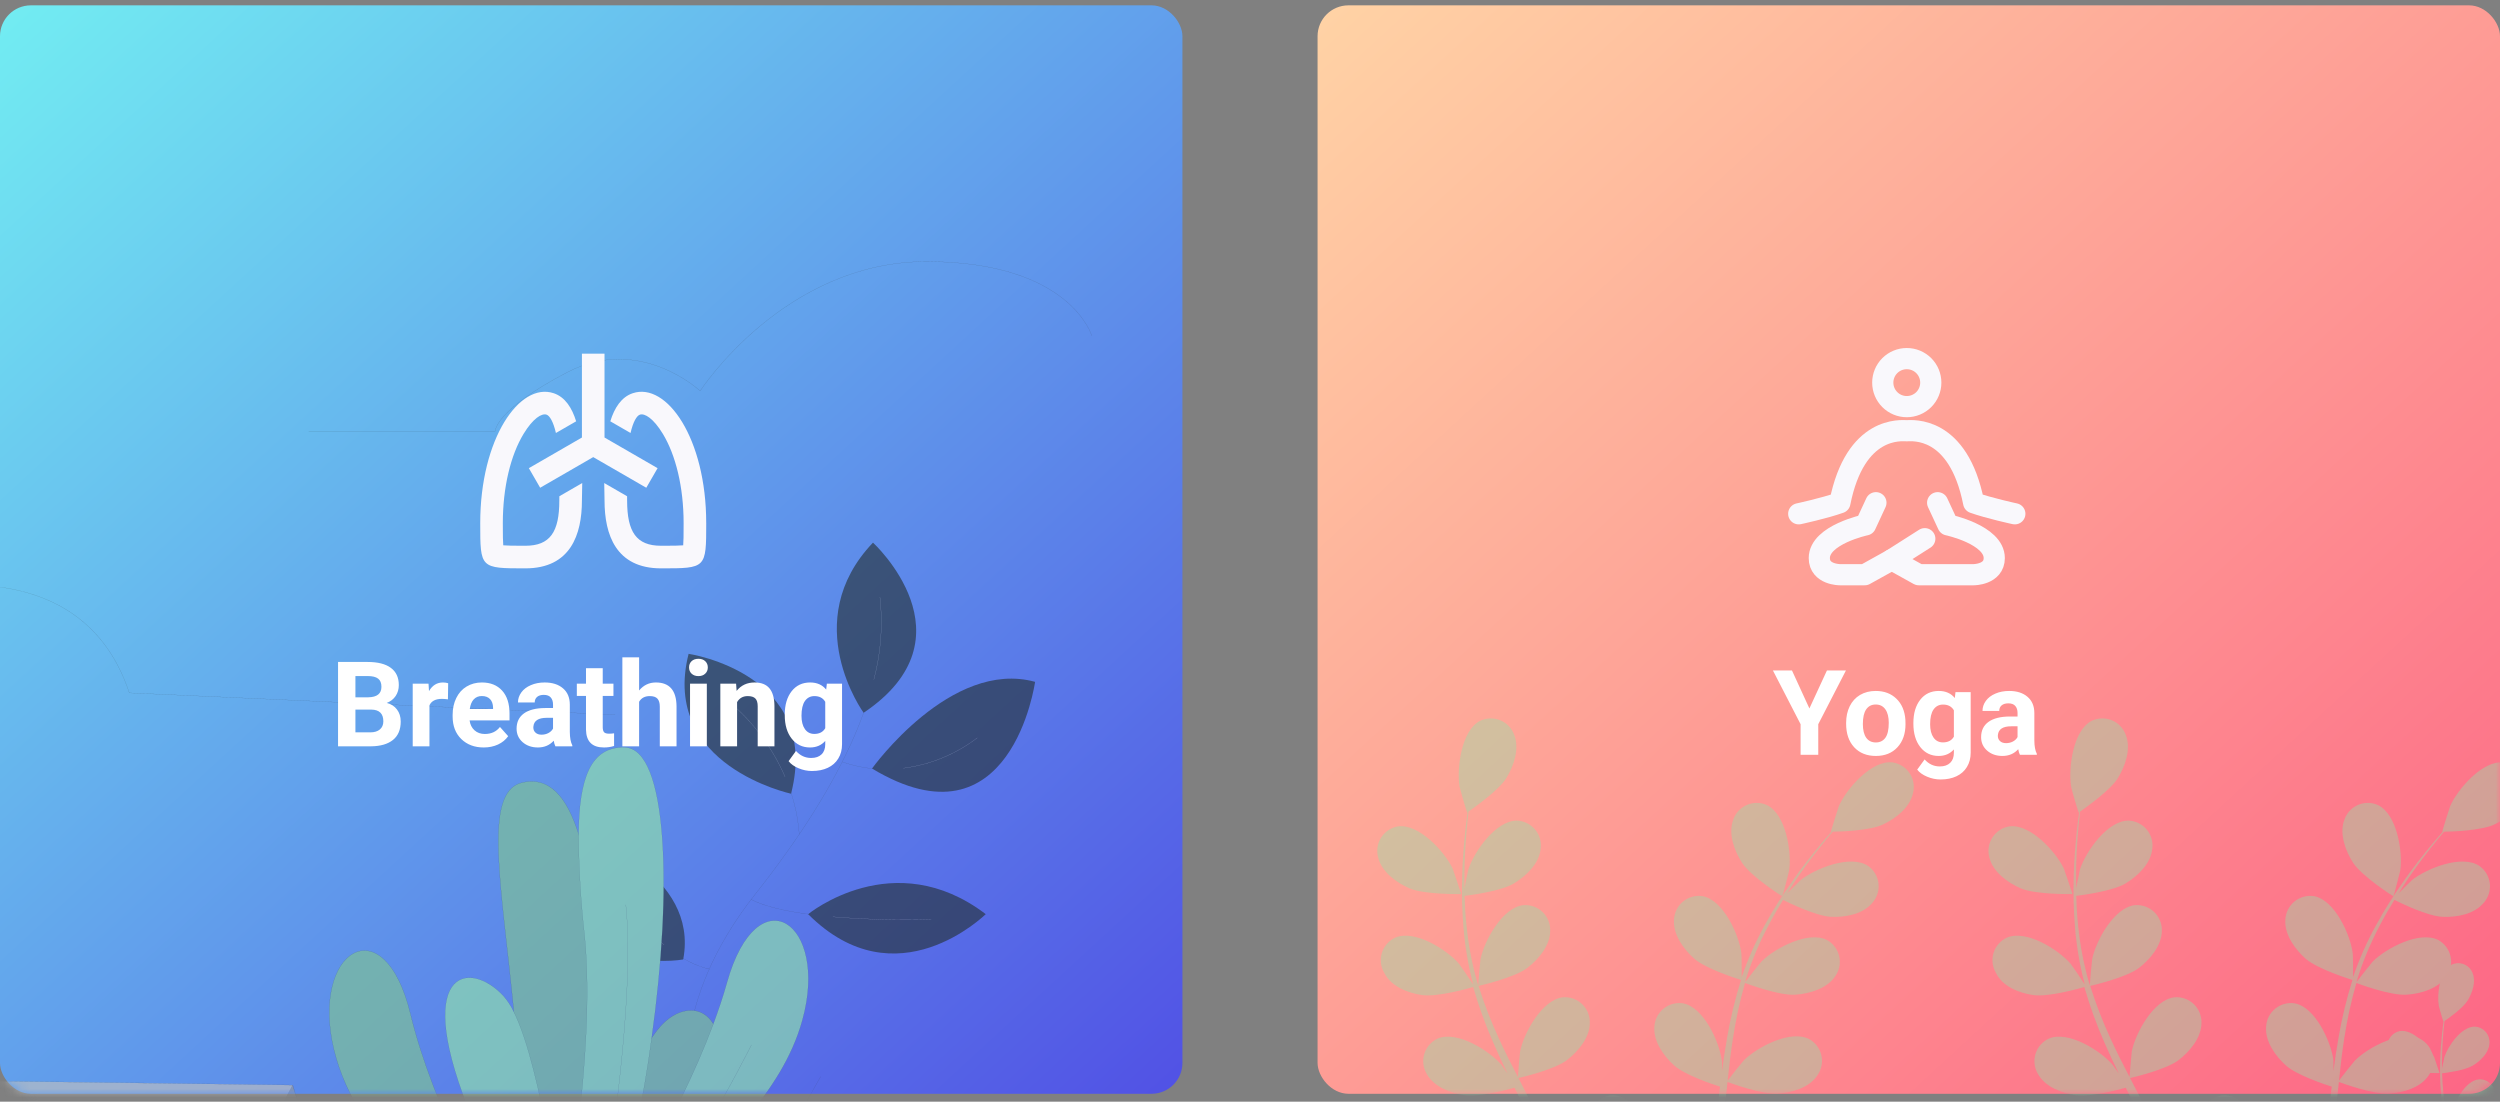 <svg width="295" height="130" viewBox="0 0 295 130" fill="none" xmlns="http://www.w3.org/2000/svg">
<rect x="0" y="0" width="295" height="130" fill="#808080" stroke="none"/>
<rect y="0.63" width="139.527" height="128.436" rx="3.645" fill="url(#paint0_linear_1607_39964)"/>
<mask id="mask0_1607_39964" style="mask-type:alpha" maskUnits="userSpaceOnUse" x="0" y="0" width="140" height="130">
<rect y="0.63" width="139.527" height="128.436" rx="3.645" fill="url(#paint1_linear_1607_39964)"/>
</mask>
<g mask="url(#mask0_1607_39964)">
<g style="mix-blend-mode:overlay" opacity="0.64">
<path d="M128.831 39.628C128.831 39.628 126.324 30.914 109.42 30.866C92.516 30.818 82.618 46.133 82.618 46.133C82.618 46.133 75.532 39.467 66.963 43.917C58.394 48.366 58.427 50.889 58.427 50.889H36.42" stroke="#263238" stroke-width="0.013" stroke-linecap="round" stroke-linejoin="round"/>
<path d="M72.598 84.342L15.26 81.763C8.957 62.691 -14.888 70.663 -14.888 70.663C-23.916 50.889 -44.947 60.313 -44.947 60.313C-44.947 60.313 -55.668 41.248 -76.812 45.239C-97.956 49.229 -102.301 66.1 -102.301 66.1L-116.899 66.657" stroke="#263238" stroke-width="0.013" stroke-linecap="round" stroke-linejoin="round"/>
<path d="M96.837 127.033C93.903 132.305 90.735 137.464 87.349 142.462C85.818 144.735 84.238 146.96 82.626 149.16C79.74 153.057 76.717 156.84 73.557 160.51C72.552 161.692 71.523 162.861 70.47 164.017C68.073 166.671 65.606 169.246 63.07 171.739L61.651 173.126C48.109 186.314 32.386 197.06 15.18 204.886C-16.661 219.186 -56.829 222.33 -93.571 213.858C-95.723 213.358 -97.867 212.826 -100.02 212.245C-101.583 211.815 -103.139 211.369 -104.687 210.907C-106.353 210.407 -108.011 209.87 -109.66 209.295C-110.467 209.029 -111.273 208.747 -112.079 208.489C-115.65 207.231 -119.172 205.845 -122.614 204.346L-123.759 203.838C-135.452 198.697 -146.368 191.943 -156.188 183.774" stroke="#263238" stroke-width="0.013" stroke-miterlimit="10"/>
<path d="M69.333 98.667C69.333 98.667 82.537 103.132 80.618 113.217C80.586 113.217 65.359 116.046 69.333 98.667Z" fill="#263238"/>
<path d="M95.362 107.872C95.362 107.872 105.454 99.594 116.32 107.872C116.272 107.888 105.793 118.311 95.362 107.872Z" fill="#263238"/>
<path d="M122.14 80.457C122.14 80.457 119.351 100.609 102.899 90.686C102.899 90.686 112.193 77.724 122.14 80.457Z" fill="#263238"/>
<path d="M103.012 64.029C103.012 64.029 115.184 75.193 101.907 84.109C101.907 84.109 94.104 73.371 103.012 64.029Z" fill="#263238"/>
<path d="M81.255 77.152C81.255 77.152 96.966 79.474 93.346 93.661C93.379 93.653 77.902 90.38 81.255 77.152Z" fill="#263238"/>
<path d="M81.384 129.016C81.384 129.016 78.692 118.682 89.171 105.446C99.65 92.21 105.1 80.207 103.834 70.461" stroke="#263238" stroke-width="0.013" stroke-linecap="round" stroke-linejoin="round"/>
<path d="M85.318 82.23C85.318 82.23 93.581 88.195 94.314 98.449" stroke="#263238" stroke-width="0.013" stroke-linecap="round" stroke-linejoin="round"/>
<path d="M115.313 87.067C115.313 87.067 108.179 92.96 99.384 89.904" stroke="#263238" stroke-width="0.013" stroke-linecap="round" stroke-linejoin="round"/>
<path d="M109.896 108.485C109.896 108.485 94.129 109.001 88.639 106.139" stroke="#263238" stroke-width="0.013" stroke-linecap="round" stroke-linejoin="round"/>
<path d="M72.597 104.253C72.597 104.253 77.055 112.797 83.689 114.353" stroke="#263238" stroke-width="0.013" stroke-linecap="round" stroke-linejoin="round"/>
<path d="M103.116 80.183C103.958 77.015 104.201 73.718 103.834 70.461" stroke="white" stroke-width="0.013" stroke-linecap="round" stroke-linejoin="round"/>
<path d="M85.318 82.23C88.513 84.708 91.031 87.952 92.637 91.662" stroke="white" stroke-width="0.013" stroke-linecap="round" stroke-linejoin="round"/>
<path d="M115.313 87.067C112.774 89.006 109.768 90.241 106.599 90.646" stroke="white" stroke-width="0.013" stroke-linecap="round" stroke-linejoin="round"/>
<path d="M109.896 108.485C106.024 108.599 102.149 108.5 98.288 108.187" stroke="white" stroke-width="0.013" stroke-linecap="round" stroke-linejoin="round"/>
<path d="M72.597 104.253C74.099 106.977 76.047 109.429 78.361 111.508" stroke="white" stroke-width="0.013" stroke-linecap="round" stroke-linejoin="round"/>
<path d="M45.263 152.925C55.073 157.842 59.708 167.58 61.643 173.126L63.062 171.739C65.598 169.24 68.065 166.666 70.462 164.017C71.51 162.867 72.539 161.698 73.549 160.51C74.016 158.64 74.549 156.665 75.161 154.626C75.677 152.86 76.249 151.047 76.87 149.209C77.539 147.218 78.265 145.178 79.063 143.195C79.748 141.462 80.481 139.729 81.271 138.028C82.061 136.327 82.763 134.61 83.295 133.111C85.519 126.815 85.374 122.866 84.198 120.858C82.859 118.585 80.207 118.779 78.168 120.858C77.72 121.329 77.316 121.839 76.959 122.382C75.223 125.204 73.775 128.193 72.638 131.305C70.55 136.618 69.027 141.785 69.027 141.785C69.027 141.785 71.405 124.389 70.736 115.087C70.26 108.557 69.567 102.705 68.317 98.554C66.923 94.048 64.827 91.549 61.546 92.363C56.968 93.5 59.176 104.454 60.627 119.27C61.135 124.421 61.546 130.048 61.546 135.892C61.561 139.97 61.338 144.045 60.877 148.096C60.877 148.096 60.627 147.685 60.2 146.944C58.016 143.147 51.083 130.62 48.455 119.714C45.32 106.687 36.606 112.153 39.395 123.817C42.184 135.481 53.679 142.164 57.935 154.835C57.935 154.835 43.232 140.737 38.363 146.097C35.574 149.128 42.337 151.466 45.263 152.925Z" fill="#92E3A9" stroke="#263238" stroke-width="0.013" stroke-linecap="round" stroke-linejoin="round"/>
<path opacity="0.2" d="M45.263 152.925C55.073 157.842 59.708 167.58 61.643 173.126L63.062 171.739C65.598 169.24 68.065 166.666 70.462 164.017C71.51 162.867 72.539 161.698 73.549 160.51C74.016 158.64 74.549 156.665 75.161 154.626C75.677 152.86 76.249 151.047 76.87 149.209C77.539 147.218 78.265 145.178 79.063 143.195C79.748 141.462 80.481 139.729 81.271 138.028C82.061 136.327 82.763 134.61 83.295 133.111C85.519 126.815 85.374 122.866 84.198 120.858C82.859 118.585 80.207 118.779 78.168 120.858C77.72 121.329 77.316 121.839 76.959 122.382C75.223 125.204 73.775 128.193 72.638 131.305C70.55 136.618 69.027 141.785 69.027 141.785C69.027 141.785 71.405 124.389 70.736 115.087C70.26 108.557 69.567 102.705 68.317 98.554C66.923 94.048 64.827 91.549 61.546 92.363C56.968 93.5 59.176 104.454 60.627 119.27C61.135 124.421 61.546 130.048 61.546 135.892C61.561 139.97 61.338 144.045 60.877 148.096C60.877 148.096 60.627 147.685 60.2 146.944C58.016 143.147 51.083 130.62 48.455 119.714C45.32 106.687 36.606 112.153 39.395 123.817C42.184 135.481 53.679 142.164 57.935 154.835C57.935 154.835 43.232 140.737 38.363 146.097C35.574 149.128 42.337 151.466 45.263 152.925Z" fill="black" fill-opacity="0.7" stroke="#263238" stroke-width="0.013" stroke-miterlimit="10"/>
<path d="M55.815 132.208C57.759 136.959 59.199 141.9 60.111 146.952C61.598 155.043 62.139 163.281 61.723 171.497L63.005 171.747C65.542 169.248 68.008 166.674 70.405 164.025C71.453 162.875 72.482 161.706 73.492 160.518C76.652 156.853 79.675 153.07 82.561 149.168C84.173 146.968 85.785 144.743 87.285 142.47C83.367 144.138 79.127 147.306 76.805 149.225C75.685 150.128 75 150.74 75 150.74C76.035 148.077 77.388 145.549 79.03 143.211C84.536 135.15 92.186 129.395 94.677 120.399C97.901 108.839 89.372 103.068 85.769 115.982C85.318 117.594 84.77 119.206 84.157 120.874C79.861 132.402 72.332 143.905 72.332 143.905C74.42 136.87 75.951 129.681 76.91 122.406C79.329 105.148 78.853 88.276 73.686 88.187C69.712 88.115 68.309 91.774 68.269 98.578C68.3 102.516 68.536 106.45 68.978 110.363C70.397 124.623 66.35 145.146 66.35 145.146C66.35 145.146 64.069 126.187 60.579 119.295C60.282 118.68 59.908 118.106 59.466 117.586C55.355 113.063 48.342 114.321 55.815 132.208Z" fill="#92E3A9" stroke="#263238" stroke-width="0.013" stroke-linecap="round" stroke-linejoin="round"/>
<path d="M59.845 131.386C66.213 146.484 66.205 168.337 66.205 168.337C66.205 168.337 75.717 125.09 73.847 106.76" stroke="#263238" stroke-width="0.013" stroke-linecap="round" stroke-linejoin="round"/>
<path d="M88.671 123.293C88.671 123.293 78.563 143.687 69.502 151.417" stroke="#263238" stroke-width="0.013" stroke-linecap="round" stroke-linejoin="round"/>
<path d="M-112.062 208.497C-70.815 223.087 -22.118 221.636 15.171 204.894C36.307 195.414 54.92 181.211 70.462 164.025L56.621 149.741H41.305L34.526 128.041C34.526 128.041 -73.338 126.485 -83.164 127.073C-92.99 127.662 -100.35 141.583 -100.35 141.583L-88.42 160.559L-104.219 184L-112.062 208.497Z" fill="#BFBFBF"/>
<path opacity="0.3" d="M41.305 149.741C41.305 149.741 15.228 162.904 14.567 162.187C13.906 161.469 -2.885 155.98 -2.885 155.98L-13.509 159.317L-2.853 145.807L25.562 144.944L34.558 128.016L41.305 149.741Z" fill="black" fill-opacity="0.7"/>
<path d="M-2.877 145.815L25.538 144.944L34.534 128.041" stroke="#263238" stroke-width="0.013" stroke-linecap="round" stroke-linejoin="round"/>
<path d="M-112.062 208.497C-70.815 223.087 -22.118 221.636 15.171 204.894C36.307 195.414 54.92 181.211 70.462 164.025L56.621 149.741H41.305L34.526 128.041C34.526 128.041 -73.338 126.485 -83.164 127.073C-92.99 127.662 -100.35 141.583 -100.35 141.583L-88.42 160.559L-104.219 184L-112.062 208.497Z" stroke="#263238" stroke-width="0.013" stroke-miterlimit="10"/>
</g>
</g>
<path d="M39.889 88.066V78.112H43.375C44.583 78.112 45.499 78.345 46.123 78.81C46.747 79.27 47.06 79.947 47.06 80.84C47.06 81.328 46.934 81.758 46.684 82.132C46.433 82.501 46.084 82.772 45.638 82.946C46.148 83.073 46.549 83.331 46.841 83.718C47.137 84.105 47.285 84.579 47.285 85.14C47.285 86.097 46.98 86.822 46.369 87.314C45.758 87.806 44.888 88.057 43.758 88.066H39.889ZM41.94 83.732V86.418H43.696C44.179 86.418 44.555 86.304 44.824 86.076C45.098 85.844 45.234 85.525 45.234 85.119C45.234 84.208 44.763 83.745 43.819 83.732H41.94ZM41.94 82.282H43.457C44.492 82.264 45.009 81.852 45.009 81.045C45.009 80.594 44.877 80.27 44.612 80.075C44.352 79.874 43.94 79.774 43.375 79.774H41.94V82.282ZM52.856 82.522C52.588 82.485 52.351 82.467 52.145 82.467C51.398 82.467 50.908 82.72 50.676 83.226V88.066H48.7V80.669H50.566L50.621 81.551C51.018 80.872 51.567 80.532 52.269 80.532C52.487 80.532 52.692 80.562 52.884 80.621L52.856 82.522ZM57.081 88.202C55.996 88.202 55.112 87.87 54.429 87.204C53.75 86.539 53.41 85.653 53.41 84.545V84.354C53.41 83.611 53.554 82.948 53.841 82.365C54.128 81.777 54.533 81.325 55.058 81.011C55.586 80.692 56.188 80.532 56.862 80.532C57.874 80.532 58.669 80.852 59.248 81.49C59.831 82.127 60.123 83.032 60.123 84.203V85.01H55.413C55.477 85.493 55.668 85.88 55.987 86.172C56.311 86.464 56.719 86.61 57.211 86.61C57.972 86.61 58.567 86.334 58.995 85.782L59.966 86.869C59.67 87.289 59.269 87.617 58.763 87.854C58.257 88.086 57.696 88.202 57.081 88.202ZM56.855 82.132C56.464 82.132 56.145 82.264 55.898 82.529C55.657 82.793 55.502 83.171 55.434 83.663H58.182V83.506C58.172 83.069 58.054 82.731 57.826 82.494C57.598 82.253 57.275 82.132 56.855 82.132ZM65.537 88.066C65.446 87.888 65.38 87.667 65.339 87.403C64.86 87.936 64.238 88.202 63.473 88.202C62.748 88.202 62.147 87.993 61.668 87.573C61.194 87.154 60.957 86.626 60.957 85.987C60.957 85.204 61.246 84.602 61.825 84.183C62.408 83.764 63.249 83.552 64.348 83.547H65.257V83.123C65.257 82.781 65.168 82.508 64.99 82.303C64.817 82.098 64.541 81.995 64.163 81.995C63.83 81.995 63.568 82.075 63.377 82.235C63.19 82.394 63.097 82.613 63.097 82.891H61.121C61.121 82.463 61.253 82.066 61.518 81.701C61.782 81.337 62.156 81.052 62.639 80.847C63.122 80.637 63.664 80.532 64.266 80.532C65.177 80.532 65.899 80.763 66.433 81.223C66.97 81.679 67.239 82.321 67.239 83.151V86.357C67.244 87.058 67.342 87.589 67.533 87.95V88.066H65.537ZM63.903 86.692C64.195 86.692 64.464 86.628 64.71 86.5C64.956 86.368 65.138 86.193 65.257 85.974V84.702H64.519C63.53 84.702 63.003 85.044 62.94 85.728L62.933 85.844C62.933 86.09 63.019 86.293 63.192 86.452C63.366 86.612 63.602 86.692 63.903 86.692ZM71.122 78.851V80.669H72.387V82.118H71.122V85.81C71.122 86.083 71.174 86.279 71.279 86.398C71.384 86.516 71.585 86.575 71.881 86.575C72.1 86.575 72.293 86.559 72.462 86.528V88.025C72.075 88.143 71.676 88.202 71.266 88.202C69.88 88.202 69.174 87.503 69.147 86.104V82.118H68.066V80.669H69.147V78.851H71.122ZM75.415 81.476C75.939 80.847 76.598 80.532 77.391 80.532C78.995 80.532 79.808 81.464 79.831 83.328V88.066H77.856V83.383C77.856 82.959 77.764 82.647 77.582 82.447C77.4 82.242 77.097 82.139 76.673 82.139C76.094 82.139 75.675 82.362 75.415 82.809V88.066H73.439V77.566H75.415V81.476ZM83.406 88.066H81.424V80.669H83.406V88.066ZM81.308 78.755C81.308 78.459 81.406 78.215 81.602 78.024C81.802 77.832 82.073 77.737 82.415 77.737C82.752 77.737 83.021 77.832 83.222 78.024C83.422 78.215 83.522 78.459 83.522 78.755C83.522 79.056 83.42 79.302 83.215 79.493C83.014 79.685 82.748 79.781 82.415 79.781C82.082 79.781 81.814 79.685 81.608 79.493C81.408 79.302 81.308 79.056 81.308 78.755ZM86.858 80.669L86.92 81.524C87.449 80.863 88.157 80.532 89.046 80.532C89.83 80.532 90.413 80.763 90.796 81.223C91.179 81.683 91.375 82.371 91.384 83.287V88.066H89.408V83.335C89.408 82.916 89.317 82.613 89.135 82.426C88.953 82.235 88.649 82.139 88.226 82.139C87.67 82.139 87.253 82.376 86.975 82.85V88.066H84.999V80.669H86.858ZM92.601 84.313C92.601 83.178 92.87 82.264 93.407 81.572C93.95 80.879 94.679 80.532 95.595 80.532C96.406 80.532 97.037 80.811 97.488 81.367L97.57 80.669H99.361V87.82C99.361 88.467 99.213 89.029 98.917 89.508C98.625 89.987 98.213 90.351 97.68 90.602C97.147 90.853 96.522 90.978 95.807 90.978C95.264 90.978 94.736 90.868 94.221 90.65C93.706 90.436 93.316 90.157 93.052 89.816L93.927 88.612C94.419 89.164 95.016 89.44 95.718 89.44C96.242 89.44 96.65 89.298 96.941 89.016C97.233 88.738 97.379 88.341 97.379 87.826V87.43C96.923 87.945 96.324 88.202 95.581 88.202C94.692 88.202 93.972 87.856 93.421 87.163C92.874 86.466 92.601 85.543 92.601 84.395V84.313ZM94.576 84.456C94.576 85.126 94.711 85.653 94.98 86.035C95.248 86.414 95.618 86.603 96.087 86.603C96.689 86.603 97.119 86.377 97.379 85.926V82.816C97.115 82.365 96.689 82.139 96.101 82.139C95.627 82.139 95.253 82.333 94.98 82.72C94.711 83.107 94.576 83.686 94.576 84.456Z" fill="white"/>
<path d="M83.335 61.732C83.333 67.066 83.333 67.066 78.001 67.066C72.668 67.066 71.335 63.066 71.335 59.066C71.335 58.562 71.311 57.842 71.3 56.999L73.997 58.558L74 59.066C74 62.767 75.088 64.399 78 64.399C79.52 64.399 80.147 64.39 80.617 64.348C80.657 63.88 80.667 63.252 80.667 61.732C80.667 57.459 79.729 53.688 78.22 51.199C77.103 49.356 76.069 48.742 75.511 48.928C75.12 49.059 74.704 49.795 74.403 51.092L72.016 49.715C72.508 48.119 73.325 46.847 74.667 46.399C78.667 45.066 83.337 51.732 83.333 61.732H83.335ZM65.333 46.399C66.676 46.847 67.493 48.119 67.985 49.715L65.599 51.092C65.297 49.795 64.88 49.059 64.491 48.928C63.931 48.742 62.897 49.355 61.781 51.198C60.271 53.688 59.333 57.459 59.333 61.732C59.333 63.252 59.343 63.879 59.384 64.348C59.852 64.39 60.48 64.399 62 64.399C64.912 64.399 66 62.767 66 59.066L66.005 58.556L68.703 56.999C68.689 57.843 68.667 58.562 68.667 59.066C68.667 63.066 67.333 67.066 62 67.066C56.667 67.066 56.667 67.066 56.667 61.732C56.667 51.732 61.333 45.066 65.333 46.399ZM71.333 41.732V51.628L77.595 55.244L76.261 57.554L70 53.939L63.739 57.554L62.405 55.244L68.667 51.628V41.732H71.333Z" fill="#F9F8FC"/>
<rect x="155.473" y="0.63" width="139.527" height="128.436" rx="3.645" fill="url(#paint2_linear_1607_39964)"/>
<mask id="mask1_1607_39964" style="mask-type:alpha" maskUnits="userSpaceOnUse" x="155" y="0" width="141" height="130">
<rect x="155.473" y="0.63" width="139.527" height="128.436" rx="3.645" fill="url(#paint3_linear_1607_39964)"/>
</mask>
<g mask="url(#mask1_1607_39964)">
<g style="mix-blend-mode:overlay" opacity="0.4">
<path d="M166.287 104.811C168.071 105.589 172.422 105.5 172.422 105.5C172.422 105.5 171.493 102.649 171.41 102.477C170.453 100.48 167.43 97.183 164.972 97.513C164.566 97.579 164.178 97.73 163.834 97.957C163.49 98.183 163.198 98.479 162.976 98.826C162.755 99.173 162.609 99.563 162.548 99.97C162.488 100.378 162.514 100.793 162.625 101.19C163.031 102.883 164.773 104.15 166.287 104.811Z" fill="#92E3A9"/>
<path d="M167.795 117.418C169.641 117.686 173.524 116.564 173.834 116.467C174.472 118.691 175.259 120.869 176.188 122.988C176.718 124.227 177.297 125.452 177.889 126.678C177.538 126.162 177.2 125.7 177.166 125.638C175.713 123.965 171.933 121.583 169.647 122.547C169.274 122.72 168.94 122.969 168.669 123.279C168.397 123.588 168.194 123.952 168.072 124.345C167.95 124.738 167.912 125.153 167.96 125.562C168.009 125.971 168.142 126.365 168.353 126.719C169.193 128.255 171.21 129.012 172.849 129.246C174.488 129.48 177.841 128.599 178.715 128.351C178.949 128.819 179.176 129.287 179.404 129.728C180.526 131.973 181.662 134.203 182.702 136.42C183.073 137.205 183.39 137.99 183.741 138.775C183.424 138.314 183.156 137.928 183.108 137.873C181.662 136.2 177.882 133.811 175.596 134.782C175.222 134.954 174.887 135.202 174.615 135.512C174.343 135.821 174.139 136.185 174.016 136.578C173.894 136.972 173.855 137.386 173.903 137.796C173.951 138.205 174.084 138.6 174.295 138.954C175.142 140.483 177.159 141.24 178.798 141.481C180.436 141.722 183.459 140.916 184.505 140.627C184.829 141.44 185.146 142.252 185.421 143.051C185.6 143.601 185.807 144.125 185.951 144.689C186.096 145.254 186.254 145.791 186.413 146.335C186.66 147.395 186.929 148.49 187.156 149.529C187.314 150.252 187.452 150.941 187.597 151.636C187.239 150.851 186.509 149.337 186.433 149.213C185.249 147.34 181.875 144.393 179.472 145.02C179.076 145.133 178.708 145.328 178.392 145.592C178.076 145.857 177.819 146.184 177.638 146.554C177.457 146.924 177.356 147.328 177.341 147.74C177.326 148.152 177.398 148.562 177.551 148.944C178.157 150.59 180.037 151.643 181.614 152.132C183.356 152.662 187.211 152.173 187.693 152.132C187.927 153.282 188.141 154.404 188.32 155.471C188.705 157.626 189.008 159.602 189.229 161.255H190.847C190.571 159.513 190.22 157.468 189.766 155.196C189.538 154.025 189.27 152.779 188.981 151.505C190.141 151.041 191.272 150.508 192.368 149.908C193.642 151.285 196.892 152.896 197.312 153.096C196.871 154.184 196.43 155.237 195.997 156.229C195.177 158.108 194.399 159.795 193.697 161.255H195.439C196.04 159.924 196.678 158.439 197.353 156.8C197.8 155.698 198.269 154.507 198.73 153.282C199.198 153.385 203.012 154.156 204.789 153.757C206.407 153.392 208.355 152.476 209.078 150.886C209.261 150.517 209.364 150.113 209.38 149.702C209.397 149.29 209.327 148.88 209.174 148.497C209.021 148.115 208.79 147.768 208.495 147.481C208.199 147.194 207.847 146.972 207.46 146.831C205.112 146.039 201.525 148.71 200.21 150.493C200.134 150.597 199.418 151.829 198.978 152.614C199.164 152.111 199.356 151.629 199.542 151.113C199.914 150.087 200.231 149.048 200.63 147.946C200.795 147.409 200.961 146.858 201.126 146.307C201.291 145.756 201.415 145.164 201.567 144.593C201.883 143.216 202.145 141.839 202.372 140.462C203.267 140.785 206.469 141.901 208.128 141.784C209.787 141.667 211.846 141.061 212.796 139.594C213.033 139.257 213.196 138.874 213.275 138.469C213.354 138.065 213.346 137.649 213.254 137.247C213.161 136.846 212.984 136.468 212.736 136.14C212.487 135.811 212.172 135.538 211.811 135.339C209.608 134.203 205.656 136.303 204.093 137.859C203.99 137.963 202.992 139.236 202.455 139.925C202.586 139.085 202.723 138.252 202.826 137.398C203.136 134.94 203.364 132.441 203.611 129.955C203.68 129.191 203.77 128.427 203.845 127.669C204.162 127.786 207.935 129.191 209.794 129.046C211.44 128.936 213.512 128.358 214.469 126.864C214.705 126.526 214.867 126.142 214.944 125.738C215.022 125.333 215.014 124.917 214.92 124.516C214.827 124.115 214.65 123.738 214.402 123.409C214.153 123.081 213.838 122.808 213.478 122.609C211.274 121.473 207.329 123.566 205.76 125.129C205.642 125.246 204.204 127.043 203.859 127.518C204.038 125.845 204.231 124.172 204.486 122.54C204.822 120.33 205.298 118.143 205.911 115.992C206.062 116.047 209.994 117.535 211.894 117.369C213.547 117.252 215.612 116.646 216.569 115.18C216.805 114.842 216.967 114.459 217.045 114.055C217.124 113.651 217.116 113.235 217.023 112.833C216.93 112.432 216.754 112.055 216.507 111.726C216.259 111.398 215.945 111.125 215.584 110.925C213.381 109.789 209.429 111.889 207.859 113.452C207.736 113.569 206.193 115.517 205.939 115.875C205.973 115.751 206 115.621 206.035 115.497C206.712 113.357 207.581 111.283 208.631 109.3C209.195 108.199 209.794 107.173 210.4 106.188C211.089 106.539 214.338 108.109 216.066 108.185C217.795 108.26 219.839 107.875 220.948 106.519C221.221 106.21 221.425 105.847 221.548 105.453C221.671 105.06 221.71 104.645 221.661 104.236C221.613 103.827 221.48 103.432 221.269 103.078C221.058 102.724 220.775 102.418 220.438 102.181C218.373 100.804 214.242 102.463 212.486 103.84C212.39 103.916 211.515 104.784 210.889 105.424C211.171 104.983 211.453 104.529 211.729 104.116C212.768 102.553 213.794 101.183 214.751 99.985C215.288 99.296 215.784 98.697 216.259 98.139C217.134 98.139 220.638 98.016 222.173 97.299C223.709 96.583 225.382 95.282 225.74 93.568C225.839 93.168 225.854 92.752 225.781 92.347C225.709 91.942 225.552 91.556 225.321 91.216C225.09 90.875 224.789 90.588 224.439 90.371C224.089 90.155 223.697 90.015 223.289 89.96C220.824 89.692 217.898 93.072 216.996 95.096C216.92 95.268 216.011 98.139 216.06 98.139H216.115C215.646 98.67 215.151 99.241 214.627 99.881C213.657 101.066 212.562 102.415 211.509 103.957C210.33 105.609 209.25 107.329 208.273 109.107C207.173 111.087 206.251 113.161 205.519 115.304V115.38C205.519 114.657 205.519 112.626 205.477 112.467C205.195 110.271 203.35 106.202 200.912 105.747C200.506 105.684 200.091 105.707 199.694 105.815C199.297 105.922 198.928 106.112 198.609 106.372C198.29 106.631 198.029 106.955 197.844 107.322C197.658 107.689 197.552 108.091 197.532 108.501C197.387 110.243 198.654 111.992 199.887 113.094C201.264 114.333 205.14 115.538 205.443 115.634C204.75 117.84 204.205 120.09 203.811 122.368C203.577 123.697 203.377 125.039 203.198 126.389C203.198 125.762 203.198 125.198 203.164 125.122C202.882 122.926 201.043 118.85 198.606 118.395C198.199 118.332 197.784 118.355 197.387 118.462C196.99 118.57 196.619 118.76 196.3 119.019C195.981 119.279 195.719 119.603 195.533 119.969C195.347 120.336 195.24 120.738 195.219 121.149C195.074 122.891 196.341 124.64 197.573 125.742C198.806 126.843 202.097 127.952 202.964 128.227C202.902 128.75 202.833 129.267 202.771 129.783C202.475 132.269 202.186 134.754 201.835 137.185C201.711 138.038 201.553 138.878 201.401 139.718C201.401 139.161 201.401 138.686 201.401 138.617C201.119 136.42 199.274 132.344 196.837 131.897C196.43 131.833 196.015 131.855 195.617 131.962C195.22 132.069 194.85 132.258 194.531 132.518C194.212 132.778 193.951 133.103 193.766 133.47C193.581 133.837 193.475 134.24 193.456 134.651C193.311 136.393 194.578 138.142 195.811 139.243C197.043 140.345 200.011 141.343 201.043 141.674C200.864 142.527 200.685 143.388 200.472 144.207C200.313 144.765 200.196 145.309 200.004 145.86C199.811 146.411 199.652 146.954 199.48 147.491C199.109 148.517 198.73 149.557 198.344 150.562C198.076 151.251 197.814 151.939 197.546 152.566C197.683 151.712 197.911 150.046 197.911 149.901C197.884 147.953 197.358 146.045 196.382 144.359C196.389 144.142 196.375 143.926 196.341 143.712C196.29 143.303 196.154 142.909 195.94 142.556C195.727 142.203 195.442 141.9 195.104 141.664C194.765 141.429 194.381 141.268 193.976 141.191C193.571 141.115 193.155 141.124 192.754 141.219C190.358 141.86 188.843 146.039 188.726 148.276C188.726 148.407 188.809 149.832 188.877 150.727C188.753 150.204 188.643 149.702 188.512 149.165C188.258 148.104 187.975 147.051 187.679 145.922C187.514 145.385 187.349 144.834 187.184 144.283C187.018 143.732 186.798 143.168 186.605 142.61C186.13 141.316 185.586 140.021 185.015 138.734C185.937 138.513 189.222 137.673 190.523 136.668C191.824 135.663 193.229 134.011 193.215 132.262C193.226 131.85 193.15 131.441 192.993 131.061C192.835 130.681 192.599 130.338 192.301 130.055C192.002 129.772 191.647 129.554 191.259 129.418C190.871 129.281 190.458 129.227 190.048 129.26C187.583 129.528 185.442 133.453 184.994 135.622C184.994 135.752 184.822 137.35 184.76 138.224C184.409 137.453 184.072 136.682 183.679 135.911C182.578 133.694 181.393 131.484 180.237 129.274L179.176 127.208C179.507 127.132 183.431 126.224 184.905 125.088C186.22 124.082 187.611 122.437 187.597 120.688C187.608 120.276 187.532 119.867 187.374 119.486C187.217 119.106 186.981 118.762 186.683 118.479C186.384 118.195 186.029 117.977 185.641 117.84C185.253 117.702 184.84 117.647 184.43 117.679C181.965 117.948 179.824 121.879 179.376 124.048C179.342 124.206 179.135 126.499 179.114 127.084C178.336 125.59 177.579 124.096 176.891 122.588C175.948 120.559 175.138 118.471 174.467 116.337C174.625 116.302 178.722 115.373 180.23 114.209C181.545 113.204 182.936 111.558 182.922 109.81C182.933 109.398 182.857 108.989 182.7 108.609C182.542 108.229 182.306 107.886 182.008 107.603C181.709 107.319 181.354 107.102 180.966 106.965C180.578 106.828 180.165 106.775 179.755 106.808C177.29 107.069 175.149 111.001 174.701 113.17C174.667 113.335 174.446 115.8 174.439 116.254L174.309 115.882C173.696 113.723 173.277 111.513 173.056 109.279C172.918 108.047 172.856 106.863 172.821 105.713C173.599 105.617 177.166 105.142 178.639 104.247C180.113 103.351 181.621 101.906 181.8 100.164C181.855 99.756 181.824 99.341 181.708 98.945C181.593 98.55 181.396 98.184 181.129 97.87C180.863 97.555 180.534 97.301 180.163 97.122C179.792 96.943 179.388 96.844 178.977 96.831C176.498 96.831 173.944 100.494 173.262 102.601C173.221 102.718 172.973 103.923 172.808 104.804C172.808 104.281 172.808 103.744 172.808 103.248C172.808 101.369 172.932 99.654 173.049 98.133C173.124 97.272 173.207 96.494 173.29 95.764C173.978 95.268 176.877 93.244 177.758 91.798C178.639 90.353 179.321 88.356 178.681 86.724C178.543 86.335 178.325 85.981 178.04 85.682C177.756 85.383 177.412 85.148 177.03 84.992C176.649 84.835 176.239 84.761 175.827 84.773C175.415 84.786 175.01 84.885 174.639 85.065C172.436 86.201 171.885 90.635 172.222 92.817C172.257 93.01 173.09 95.902 173.124 95.874H173.166C173.069 96.563 172.973 97.327 172.89 98.146C172.739 99.668 172.58 101.382 172.539 103.269C172.467 105.296 172.515 107.326 172.684 109.348C172.86 111.612 173.236 113.856 173.806 116.054C173.806 116.054 173.806 116.109 173.806 116.13C173.414 115.517 172.264 113.844 172.167 113.727C170.715 112.047 166.935 109.665 164.649 110.636C164.274 110.806 163.939 111.054 163.666 111.363C163.394 111.671 163.189 112.034 163.066 112.427C162.943 112.821 162.905 113.235 162.953 113.644C163.002 114.053 163.136 114.448 163.348 114.801C164.139 116.419 166.157 117.177 167.795 117.418Z" fill="#92E3A9"/>
<path d="M210.31 105.768C210.345 105.768 211.102 102.876 211.123 102.69C211.433 100.494 210.73 96.081 208.5 95C208.124 94.831 207.717 94.743 207.305 94.742C206.892 94.74 206.485 94.826 206.108 94.993C205.731 95.16 205.394 95.404 205.118 95.71C204.842 96.017 204.634 96.377 204.506 96.769C203.907 98.415 204.665 100.432 205.567 101.816C206.62 103.448 210.304 105.768 210.31 105.768Z" fill="#92E3A9"/>
<path d="M238.415 104.811C240.192 105.589 244.543 105.5 244.55 105.5C244.557 105.5 243.613 102.649 243.531 102.477C242.574 100.48 239.558 97.183 237.1 97.513C236.694 97.579 236.306 97.73 235.962 97.957C235.617 98.183 235.325 98.479 235.103 98.826C234.88 99.173 234.734 99.562 234.672 99.97C234.611 100.377 234.636 100.793 234.746 101.19C235.152 102.883 236.901 104.15 238.415 104.811Z" fill="#92E3A9"/>
<path d="M239.916 117.418C241.761 117.686 245.644 116.564 245.954 116.467C246.593 118.691 247.38 120.869 248.309 122.988C248.846 124.227 249.424 125.452 250.016 126.678C249.658 126.162 249.328 125.7 249.287 125.638C247.841 123.965 244.054 121.583 241.775 122.547C241.4 122.719 241.066 122.968 240.794 123.277C240.522 123.587 240.318 123.95 240.195 124.343C240.073 124.737 240.034 125.152 240.082 125.561C240.13 125.97 240.263 126.365 240.474 126.719C241.314 128.255 243.338 129.012 244.97 129.246C246.601 129.48 249.961 128.599 250.843 128.351C251.077 128.819 251.297 129.287 251.531 129.728C252.653 131.973 253.783 134.203 254.829 136.42C255.194 137.205 255.518 137.99 255.869 138.775C255.552 138.314 255.284 137.928 255.235 137.873C253.789 136.2 250.003 133.811 247.724 134.782C247.349 134.954 247.015 135.202 246.743 135.512C246.471 135.821 246.267 136.185 246.144 136.578C246.021 136.972 245.983 137.386 246.031 137.796C246.079 138.205 246.212 138.6 246.422 138.954C247.262 140.483 249.28 141.24 250.918 141.481C252.557 141.722 255.586 140.916 256.626 140.627C256.95 141.44 257.273 142.252 257.549 143.051C257.721 143.601 257.927 144.125 258.072 144.689C258.217 145.254 258.382 145.791 258.533 146.335C258.788 147.395 259.057 148.49 259.277 149.529C259.435 150.252 259.573 150.941 259.717 151.636C259.359 150.851 258.63 149.337 258.554 149.213C257.377 147.34 253.996 144.393 251.593 145.02C251.198 145.134 250.83 145.329 250.515 145.594C250.2 145.859 249.944 146.186 249.763 146.556C249.583 146.926 249.482 147.33 249.468 147.741C249.453 148.153 249.525 148.563 249.679 148.944C250.278 150.59 252.158 151.643 253.741 152.132C255.483 152.662 259.339 152.173 259.821 152.132C260.048 153.282 260.261 154.404 260.447 155.471C260.826 157.626 261.136 159.602 261.349 161.255H262.967C262.692 159.513 262.341 157.468 261.893 155.196C261.659 154.025 261.391 152.779 261.101 151.505C262.27 151.041 263.411 150.508 264.516 149.908C265.783 151.285 269.033 152.896 269.46 153.096C269.012 154.184 268.572 155.237 268.138 156.229C267.325 158.108 266.547 159.795 265.845 161.255H267.587C268.179 159.926 268.826 158.439 269.494 156.8C269.949 155.698 270.41 154.507 270.871 153.282C271.333 153.385 275.154 154.156 276.93 153.757C278.541 153.392 280.497 152.476 281.219 150.886C281.401 150.517 281.503 150.113 281.519 149.702C281.535 149.291 281.465 148.881 281.312 148.498C281.16 148.116 280.929 147.77 280.634 147.483C280.339 147.196 279.987 146.973 279.601 146.831C277.247 146.039 273.66 148.71 272.345 150.493C272.269 150.597 271.553 151.829 271.119 152.614C271.305 152.111 271.491 151.629 271.677 151.113C272.056 150.087 272.4 149.048 272.772 147.946L273.26 146.307C273.439 145.763 273.556 145.164 273.701 144.593C274.025 143.216 274.279 141.839 274.513 140.462C275.409 140.785 278.603 141.901 280.262 141.784C281.922 141.667 283.98 141.061 284.937 139.594C285.173 139.257 285.335 138.874 285.414 138.469C285.492 138.065 285.484 137.649 285.392 137.248C285.299 136.847 285.123 136.47 284.875 136.141C284.627 135.812 284.313 135.539 283.953 135.339C281.75 134.203 277.798 136.303 276.228 137.859C276.131 137.963 275.133 139.236 274.596 139.925C274.727 139.085 274.858 138.252 274.968 137.398C275.271 134.94 275.505 132.441 275.746 129.955C275.822 129.191 275.904 128.427 275.987 127.669C276.304 127.787 280.077 129.191 281.929 129.046C283.581 128.936 285.647 128.358 286.604 126.864C286.839 126.526 287.002 126.143 287.08 125.739C287.158 125.335 287.151 124.919 287.058 124.517C286.965 124.116 286.789 123.739 286.541 123.41C286.293 123.082 285.979 122.809 285.619 122.609C283.416 121.473 279.464 123.566 277.894 125.129C277.777 125.246 276.338 127.043 276.001 127.518C276.173 125.845 276.366 124.172 276.62 122.54C276.955 120.329 277.433 118.142 278.052 115.992C278.197 116.048 282.128 117.535 284.035 117.369C285.681 117.252 287.753 116.647 288.704 115.18C288.94 114.843 289.104 114.46 289.182 114.055C289.261 113.651 289.254 113.234 289.161 112.833C289.068 112.431 288.892 112.054 288.643 111.725C288.395 111.397 288.08 111.124 287.719 110.925C285.516 109.789 281.564 111.889 279.994 113.452C279.877 113.569 278.328 115.517 278.073 115.875C278.114 115.751 278.135 115.621 278.176 115.497C278.851 113.358 279.718 111.284 280.765 109.3C281.33 108.199 281.929 107.173 282.541 106.188C283.23 106.539 286.48 108.109 288.201 108.185C289.922 108.261 291.974 107.875 293.089 106.519C293.361 106.209 293.564 105.845 293.685 105.452C293.807 105.058 293.845 104.644 293.796 104.235C293.748 103.826 293.614 103.432 293.403 103.078C293.192 102.724 292.909 102.419 292.573 102.181C290.507 100.804 286.376 102.463 284.621 103.84C284.524 103.916 283.657 104.784 283.03 105.424C283.306 104.983 283.588 104.529 283.87 104.116C284.903 102.553 285.936 101.183 286.886 99.985C287.423 99.296 287.926 98.697 288.401 98.139C289.268 98.139 292.779 98.016 294.308 97.299C295.836 96.584 297.516 95.282 297.881 93.568C297.98 93.168 297.993 92.753 297.92 92.348C297.848 91.943 297.691 91.558 297.46 91.218C297.228 90.878 296.928 90.59 296.579 90.373C296.229 90.156 295.838 90.016 295.43 89.96C292.965 89.692 290.032 93.072 289.13 95.096C289.055 95.268 288.153 98.139 288.194 98.139H288.249C287.781 98.67 287.292 99.241 286.762 99.881C285.798 101.066 284.696 102.415 283.643 103.957C282.467 105.61 281.389 107.329 280.414 109.107C279.314 111.087 278.393 113.161 277.66 115.304V115.38C277.66 114.657 277.66 112.626 277.619 112.467C277.336 110.271 275.498 106.202 273.061 105.747C272.654 105.684 272.239 105.707 271.841 105.815C271.444 105.922 271.074 106.112 270.755 106.371C270.435 106.631 270.174 106.955 269.988 107.322C269.802 107.689 269.694 108.091 269.673 108.501C269.536 110.243 270.796 111.992 272.028 113.094C273.405 114.333 277.281 115.538 277.591 115.634C276.898 117.84 276.353 120.09 275.959 122.368C275.718 123.697 275.526 125.039 275.347 126.389C275.347 125.762 275.347 125.198 275.347 125.122C275.064 122.926 273.219 118.85 270.782 118.395C270.375 118.332 269.96 118.355 269.564 118.462C269.167 118.57 268.797 118.76 268.478 119.019C268.159 119.279 267.899 119.603 267.713 119.97C267.528 120.337 267.421 120.739 267.401 121.149C267.257 122.891 268.523 124.64 269.756 125.742C270.988 126.843 274.279 127.952 275.147 128.227C275.085 128.75 275.009 129.267 274.947 129.783C274.651 132.269 274.369 134.754 274.011 137.185C273.887 138.038 273.735 138.878 273.584 139.718C273.584 139.161 273.584 138.686 273.584 138.617C273.302 136.42 271.463 132.344 269.026 131.897C268.619 131.833 268.204 131.855 267.806 131.962C267.408 132.069 267.037 132.258 266.718 132.518C266.398 132.778 266.137 133.102 265.951 133.47C265.765 133.837 265.659 134.24 265.639 134.651C265.494 136.393 266.761 138.142 267.993 139.243C269.226 140.345 272.2 141.343 273.233 141.674C273.047 142.527 272.868 143.388 272.654 144.207C272.496 144.765 272.386 145.309 272.193 145.86C272 146.411 271.842 146.954 271.67 147.492C271.291 148.517 270.919 149.557 270.527 150.562C270.265 151.251 269.997 151.939 269.735 152.566C269.866 151.712 270.093 150.046 270.1 149.901C270.073 147.953 269.547 146.045 268.572 144.359C268.578 144.142 268.564 143.926 268.53 143.712C268.479 143.303 268.341 142.91 268.128 142.558C267.915 142.206 267.63 141.902 267.291 141.667C266.953 141.432 266.569 141.271 266.165 141.194C265.76 141.117 265.344 141.125 264.943 141.219C262.547 141.86 261.026 146.039 260.915 148.276C260.915 148.407 260.991 149.832 261.06 150.728C260.936 150.204 260.826 149.702 260.695 149.165C260.447 148.104 260.165 147.051 259.862 145.922C259.704 145.385 259.538 144.834 259.366 144.283C259.194 143.732 258.981 143.168 258.788 142.61C258.313 141.316 257.776 140.021 257.198 138.734C258.127 138.513 261.404 137.673 262.706 136.668C264.007 135.663 265.405 134.011 265.391 132.262C265.403 131.85 265.328 131.44 265.171 131.06C265.014 130.679 264.778 130.336 264.479 130.052C264.18 129.769 263.824 129.552 263.436 129.415C263.047 129.279 262.634 129.226 262.224 129.26C259.759 129.528 257.624 133.453 257.177 135.622C257.177 135.753 256.998 137.35 256.936 138.224C256.585 137.453 256.247 136.682 255.855 135.911C254.753 133.694 253.569 131.484 252.412 129.274L251.352 127.208C251.683 127.132 255.6 126.224 257.081 125.088C258.389 124.082 259.779 122.437 259.773 120.688C259.784 120.276 259.708 119.866 259.55 119.485C259.392 119.103 259.156 118.76 258.856 118.476C258.557 118.192 258.201 117.975 257.812 117.837C257.423 117.7 257.01 117.646 256.599 117.679C254.134 117.948 251.999 121.879 251.552 124.048C251.552 124.206 251.311 126.499 251.283 127.084C250.512 125.59 249.748 124.096 249.059 122.588C248.119 120.559 247.312 118.471 246.643 116.337C246.794 116.302 250.891 115.373 252.406 114.209C253.714 113.204 255.104 111.558 255.098 109.81C255.108 109.398 255.031 108.989 254.873 108.608C254.714 108.228 254.478 107.885 254.179 107.602C253.879 107.319 253.524 107.102 253.136 106.965C252.747 106.829 252.334 106.775 251.924 106.808C249.459 107.069 247.324 111.001 246.877 113.17C246.842 113.335 246.615 115.8 246.608 116.254C246.574 116.13 246.519 116.006 246.484 115.882C245.87 113.723 245.448 111.513 245.224 109.28C245.087 108.047 245.025 106.863 244.99 105.713C245.768 105.617 249.335 105.142 250.815 104.247C252.295 103.351 253.789 101.906 253.968 100.164C254.025 99.756 253.994 99.341 253.88 98.946C253.765 98.551 253.569 98.184 253.303 97.87C253.038 97.556 252.709 97.301 252.338 97.122C251.968 96.943 251.564 96.844 251.152 96.831C248.674 96.831 246.113 100.494 245.431 102.601C245.431 102.718 245.149 103.923 244.977 104.804C244.977 104.281 244.977 103.744 244.977 103.248C244.977 101.369 245.094 99.654 245.211 98.133C245.286 97.272 245.369 96.494 245.459 95.764C246.147 95.268 249.039 93.244 249.92 91.798C250.801 90.353 251.49 88.356 250.843 86.724C250.706 86.336 250.488 85.981 250.204 85.682C249.921 85.384 249.577 85.149 249.196 84.992C248.816 84.835 248.406 84.761 247.994 84.773C247.583 84.786 247.179 84.885 246.808 85.065C244.605 86.201 244.054 90.635 244.391 92.817C244.391 93.01 245.252 95.902 245.293 95.874H245.335C245.238 96.563 245.142 97.327 245.052 98.146C244.901 99.668 244.742 101.382 244.701 103.269C244.632 105.296 244.68 107.326 244.846 109.348C245.021 111.613 245.399 113.857 245.975 116.054V116.13C245.589 115.517 244.44 113.844 244.336 113.727C242.89 112.047 239.104 109.665 236.825 110.636C236.45 110.806 236.115 111.054 235.842 111.363C235.569 111.671 235.365 112.034 235.242 112.427C235.119 112.821 235.081 113.235 235.129 113.644C235.178 114.053 235.312 114.448 235.523 114.801C236.288 116.419 238.277 117.177 239.916 117.418Z" fill="#92E3A9"/>
<path d="M282.417 105.768C282.459 105.768 283.209 102.876 283.237 102.69C283.54 100.494 282.844 96.081 280.607 95C280.231 94.831 279.825 94.743 279.413 94.742C279.001 94.741 278.594 94.826 278.218 94.993C277.842 95.16 277.505 95.405 277.23 95.711C276.954 96.017 276.747 96.378 276.62 96.769C276.021 98.415 276.779 100.432 277.674 101.816C278.748 103.448 282.417 105.768 282.417 105.768Z" fill="#92E3A9"/>
<path d="M284.056 126.196C285.165 126.685 287.864 126.623 287.864 126.623C287.864 126.623 287.285 124.853 287.237 124.743C286.645 123.504 284.765 121.452 283.237 121.659C282.985 121.701 282.744 121.795 282.531 121.936C282.317 122.077 282.136 122.261 281.998 122.477C281.861 122.692 281.77 122.934 281.732 123.187C281.694 123.44 281.709 123.698 281.777 123.945C282.032 125.005 283.106 125.79 284.056 126.196Z" fill="#92E3A9"/>
<path d="M284.993 134.031C286.135 134.196 288.545 133.494 288.738 133.439C289.137 134.819 289.627 136.172 290.205 137.488C290.535 138.259 290.893 139.016 291.265 139.78C291.044 139.457 290.845 139.174 290.81 139.133C289.908 138.093 287.561 136.613 286.142 137.219C285.909 137.325 285.702 137.479 285.532 137.671C285.363 137.863 285.236 138.089 285.16 138.333C285.084 138.578 285.061 138.835 285.091 139.089C285.121 139.343 285.205 139.588 285.337 139.808C285.86 140.758 287.113 141.226 288.132 141.378C289.151 141.529 291.23 140.971 291.774 140.82L292.208 141.687C292.897 143.064 293.585 144.441 294.274 145.818C294.508 146.3 294.714 146.789 294.921 147.278C294.728 146.989 294.556 146.748 294.528 146.72C293.626 145.681 291.279 144.194 289.86 144.799C289.628 144.906 289.421 145.061 289.252 145.253C289.084 145.445 288.957 145.671 288.881 145.915C288.805 146.159 288.782 146.416 288.811 146.67C288.841 146.924 288.924 147.168 289.055 147.388C289.578 148.338 290.831 148.813 291.85 148.958C293.052 148.966 294.248 148.787 295.396 148.428C295.595 148.93 295.795 149.44 295.967 149.936C296.071 150.28 296.201 150.624 296.291 150.948C296.38 151.271 296.484 151.636 296.58 151.974C296.738 152.662 296.904 153.309 297.041 153.957C297.138 154.404 297.227 154.838 297.317 155.265C297.09 154.783 296.628 153.84 296.594 153.764C295.857 152.6 293.757 150.783 292.27 151.161C292.024 151.231 291.796 151.353 291.599 151.517C291.403 151.681 291.244 151.885 291.132 152.115C291.019 152.344 290.957 152.595 290.947 152.851C290.938 153.107 290.983 153.361 291.079 153.599C291.451 154.618 292.621 155.272 293.599 155.575C294.577 155.877 297.041 155.575 297.372 155.575C297.516 156.263 297.654 156.986 297.764 157.64C298.005 159.017 298.184 160.188 298.329 161.234H299.334C299.162 160.153 298.942 158.879 298.646 157.475C298.501 156.745 298.336 155.974 298.157 155.182C298.862 154.888 299.552 154.558 300.222 154.191C301.15 154.988 302.183 155.653 303.293 156.167C303.018 156.855 302.742 157.502 302.474 158.115C301.971 159.279 301.489 160.325 301.048 161.234H302.129C302.501 160.408 302.901 159.485 303.321 158.48C303.603 157.792 303.885 157.062 304.174 156.297C304.463 156.359 306.832 156.841 307.94 156.594C308.939 156.366 310.157 155.795 310.605 154.81C310.718 154.581 310.782 154.33 310.792 154.075C310.802 153.819 310.758 153.564 310.664 153.326C310.569 153.089 310.425 152.874 310.242 152.695C310.059 152.517 309.84 152.379 309.6 152.29C308.14 151.802 305.909 153.454 305.097 154.562C305.049 154.631 304.601 155.396 304.333 155.884C304.45 155.575 304.56 155.272 304.677 154.948C304.911 154.315 305.124 153.674 305.365 152.986C305.462 152.648 305.565 152.297 305.668 151.967C305.772 151.636 305.847 151.278 305.944 150.9C306.143 150.067 306.302 149.213 306.446 148.345C307.588 148.803 308.793 149.082 310.02 149.171C311.039 149.096 312.326 148.717 312.918 147.794C313.066 147.585 313.168 147.347 313.217 147.095C313.267 146.844 313.262 146.585 313.204 146.335C313.147 146.085 313.037 145.851 312.882 145.647C312.727 145.443 312.53 145.274 312.305 145.151C310.928 144.462 308.484 145.75 307.486 146.72C307.424 146.782 306.797 147.553 306.467 147.987C306.55 147.464 306.632 146.948 306.701 146.417C306.887 144.889 307.032 143.34 307.183 141.791C307.231 141.323 307.279 140.847 307.335 140.372C307.527 140.448 309.875 141.323 311.025 141.24C312.051 141.171 313.338 140.792 313.93 139.863C314.077 139.653 314.178 139.415 314.227 139.164C314.276 138.912 314.271 138.654 314.213 138.404C314.155 138.155 314.046 137.921 313.892 137.716C313.737 137.512 313.542 137.343 313.318 137.219C311.941 136.531 309.496 137.811 308.498 138.782C308.422 138.858 307.534 139.973 307.321 140.269C307.431 139.229 307.548 138.204 307.706 137.178C307.916 135.804 308.212 134.445 308.594 133.109C308.691 133.143 311.128 134.066 312.312 133.983C313.331 133.914 314.619 133.536 315.211 132.606C315.359 132.397 315.461 132.159 315.51 131.907C315.559 131.656 315.555 131.396 315.497 131.147C315.439 130.897 315.329 130.662 315.174 130.458C315.019 130.254 314.823 130.085 314.598 129.962C313.221 129.274 310.777 130.554 309.779 131.525C309.703 131.601 308.739 132.806 308.581 133.033C308.581 132.957 308.622 132.875 308.643 132.799C309.066 131.471 309.605 130.183 310.254 128.95C310.605 128.262 310.942 127.628 311.355 127.015C311.789 127.236 313.8 128.213 314.874 128.255C315.948 128.296 317.215 128.062 317.91 127.222C318.079 127.03 318.206 126.804 318.282 126.56C318.358 126.315 318.381 126.058 318.351 125.803C318.32 125.549 318.236 125.305 318.105 125.085C317.973 124.866 317.796 124.676 317.586 124.53C316.306 123.676 313.724 124.702 312.65 125.556C312.588 125.604 312.051 126.148 311.658 126.54L312.182 125.728C312.822 124.757 313.476 123.91 314.054 123.16C314.392 122.74 314.702 122.368 314.998 122.017C315.535 122.017 317.717 121.941 318.667 121.494C319.617 121.046 320.657 120.24 320.884 119.18C320.946 118.932 320.954 118.674 320.909 118.422C320.864 118.17 320.767 117.931 320.623 117.719C320.48 117.508 320.293 117.328 320.076 117.194C319.859 117.059 319.616 116.971 319.363 116.936C317.827 116.77 316.01 118.87 315.452 120.123C315.404 120.234 314.839 122.017 314.867 122.017H314.901C314.612 122.347 314.309 122.705 313.979 123.098C313.38 123.834 312.712 124.674 312.044 125.631C311.311 126.658 310.639 127.727 310.033 128.833C309.347 130.067 308.774 131.359 308.319 132.696C308.318 132.712 308.318 132.728 308.319 132.744C308.319 132.289 308.319 131.029 308.319 130.933C308.147 129.556 307.004 127.036 305.489 126.754C305.236 126.715 304.978 126.73 304.731 126.797C304.484 126.864 304.254 126.982 304.055 127.143C303.857 127.305 303.695 127.506 303.579 127.734C303.463 127.963 303.396 128.213 303.382 128.468C303.3 129.556 304.071 130.637 304.849 131.325C305.627 132.014 308.113 132.84 308.292 132.902C307.861 134.271 307.523 135.667 307.279 137.081C307.135 137.908 307.011 138.741 306.901 139.581C306.901 139.188 306.901 138.844 306.901 138.789C306.722 137.412 305.579 134.899 304.064 134.616C303.814 134.583 303.56 134.601 303.317 134.671C303.075 134.741 302.85 134.86 302.655 135.021C302.461 135.182 302.303 135.381 302.19 135.607C302.077 135.832 302.012 136.079 301.999 136.331C301.909 137.412 302.687 138.5 303.458 139.181C304.229 139.863 306.267 140.558 306.811 140.73L306.687 141.694C306.501 143.237 306.329 144.779 306.109 146.287C306.026 146.824 305.93 147.34 305.84 147.863C305.84 147.519 305.84 147.223 305.84 147.175C305.661 145.798 304.519 143.278 303.004 142.996C302.754 142.962 302.5 142.98 302.257 143.05C302.015 143.12 301.789 143.239 301.595 143.4C301.401 143.561 301.242 143.761 301.129 143.986C301.016 144.212 300.951 144.458 300.938 144.71C300.849 145.798 301.627 146.879 302.405 147.567C303.403 148.236 304.499 148.745 305.655 149.075C305.544 149.605 305.427 150.142 305.297 150.652C305.2 150.996 305.124 151.34 305.007 151.678C304.89 152.015 304.794 152.366 304.684 152.69C304.45 153.323 304.216 153.984 303.995 154.597C303.83 155.024 303.665 155.43 303.5 155.843C303.582 155.313 303.727 154.273 303.727 154.184C303.711 152.974 303.384 151.788 302.777 150.741C302.791 150.606 302.791 150.47 302.777 150.335C302.745 150.081 302.66 149.836 302.527 149.617C302.395 149.398 302.217 149.209 302.007 149.063C301.796 148.917 301.558 148.816 301.306 148.769C301.054 148.721 300.795 148.727 300.546 148.786C299.059 149.185 298.115 151.795 298.047 153.172C298.047 153.254 298.095 154.136 298.136 154.693C298.06 154.37 297.991 154.053 297.909 153.722C297.757 153.034 297.578 152.414 297.392 151.705C297.289 151.375 297.193 151.017 297.083 150.693C296.972 150.369 296.849 150.005 296.725 149.647C296.435 148.848 296.098 148.042 295.74 147.244C296.312 147.106 298.349 146.59 299.183 145.956C300.016 145.323 300.863 144.311 300.856 143.202C300.862 142.946 300.815 142.692 300.717 142.456C300.619 142.22 300.472 142.007 300.287 141.831C300.101 141.655 299.88 141.52 299.639 141.435C299.398 141.349 299.142 141.316 298.887 141.336C297.358 141.502 296.029 143.939 295.747 145.288C295.747 145.371 295.644 146.362 295.602 146.906C295.382 146.424 295.169 145.949 294.914 145.467C294.225 144.09 293.496 142.713 292.766 141.336L292.112 140.076C292.318 140.028 294.749 139.464 295.671 138.761C296.484 138.135 297.344 137.109 297.337 136.007C297.344 135.752 297.297 135.497 297.199 135.261C297.101 135.025 296.954 134.812 296.768 134.636C296.583 134.46 296.362 134.325 296.121 134.24C295.88 134.155 295.623 134.121 295.368 134.141C293.84 134.314 292.511 136.751 292.236 138.093C292.236 138.197 292.084 139.622 292.07 139.987C291.588 139.057 291.113 138.128 290.693 137.191C290.109 135.931 289.607 134.634 289.192 133.308C289.289 133.308 291.829 132.709 292.773 131.986C293.585 131.367 294.453 130.341 294.446 129.232C294.451 128.977 294.403 128.723 294.305 128.487C294.206 128.252 294.06 128.039 293.874 127.863C293.689 127.688 293.469 127.553 293.228 127.467C292.987 127.381 292.731 127.347 292.477 127.367C290.941 127.532 289.612 129.969 289.337 131.319C289.337 131.422 289.179 132.957 289.172 133.233C289.172 133.157 289.117 133.081 289.096 133.005C288.714 131.654 288.451 130.272 288.311 128.874C288.228 128.103 288.187 127.373 288.167 126.65C288.648 126.595 290.865 126.299 291.781 125.742C292.697 125.184 293.633 124.289 293.743 123.208C293.778 122.955 293.76 122.698 293.688 122.452C293.617 122.207 293.495 121.98 293.33 121.785C293.165 121.59 292.961 121.432 292.731 121.321C292.501 121.211 292.25 121.15 291.995 121.142C290.452 121.142 288.862 123.414 288.442 124.723C288.442 124.792 288.263 125.542 288.16 126.1C288.16 125.776 288.16 125.411 288.16 125.129C288.16 123.965 288.235 122.898 288.304 121.955C288.352 121.418 288.401 120.936 288.456 120.481C288.903 120.179 290.686 118.919 291.21 118.017C291.733 117.115 292.18 115.875 291.781 114.863C291.695 114.623 291.56 114.403 291.384 114.218C291.207 114.033 290.994 113.887 290.757 113.79C290.521 113.694 290.267 113.648 290.011 113.656C289.756 113.664 289.505 113.726 289.275 113.837C287.898 114.526 287.547 117.28 287.774 118.657C287.774 118.774 288.311 120.578 288.332 120.557C288.27 120.991 288.215 121.452 288.16 121.969C288.063 122.912 287.967 123.979 287.939 125.15C287.899 126.408 287.929 127.668 288.029 128.923C288.134 130.329 288.364 131.723 288.717 133.088C288.714 133.104 288.714 133.12 288.717 133.136C288.476 132.758 287.76 131.718 287.698 131.642C286.796 130.602 284.449 129.122 283.03 129.721C282.798 129.828 282.591 129.983 282.422 130.175C282.254 130.367 282.127 130.592 282.051 130.836C281.975 131.08 281.952 131.338 281.981 131.592C282.011 131.845 282.094 132.09 282.225 132.31C282.72 133.412 283.974 133.88 284.993 134.031Z" fill="#92E3A9"/>
</g>
</g>
<path d="M213.509 83.597L215.58 79.112H217.822L214.555 85.456V89.066H212.47V85.456L209.202 79.112H211.451L213.509 83.597ZM217.843 85.299C217.843 84.565 217.984 83.911 218.267 83.337C218.549 82.763 218.955 82.319 219.483 82.004C220.017 81.69 220.634 81.532 221.336 81.532C222.334 81.532 223.147 81.838 223.776 82.448C224.41 83.059 224.763 83.889 224.836 84.937L224.85 85.443C224.85 86.577 224.533 87.489 223.899 88.177C223.266 88.861 222.416 89.202 221.35 89.202C220.283 89.202 219.431 88.861 218.793 88.177C218.16 87.493 217.843 86.564 217.843 85.388V85.299ZM219.818 85.443C219.818 86.144 219.951 86.682 220.215 87.056C220.479 87.425 220.857 87.61 221.35 87.61C221.828 87.61 222.202 87.427 222.471 87.063C222.74 86.694 222.874 86.106 222.874 85.299C222.874 84.611 222.74 84.078 222.471 83.7C222.202 83.321 221.824 83.132 221.336 83.132C220.853 83.132 220.479 83.321 220.215 83.7C219.951 84.073 219.818 84.654 219.818 85.443ZM225.779 85.313C225.779 84.178 226.048 83.264 226.586 82.572C227.128 81.879 227.857 81.532 228.773 81.532C229.585 81.532 230.216 81.811 230.667 82.367L230.749 81.669H232.54V88.82C232.54 89.467 232.392 90.029 232.096 90.508C231.804 90.987 231.392 91.351 230.858 91.602C230.325 91.853 229.701 91.978 228.985 91.978C228.443 91.978 227.914 91.868 227.399 91.65C226.884 91.436 226.495 91.157 226.23 90.816L227.105 89.612C227.598 90.164 228.195 90.44 228.896 90.44C229.421 90.44 229.828 90.298 230.12 90.016C230.412 89.738 230.558 89.341 230.558 88.826V88.43C230.102 88.945 229.503 89.202 228.76 89.202C227.871 89.202 227.151 88.856 226.6 88.163C226.053 87.466 225.779 86.543 225.779 85.395V85.313ZM227.755 85.456C227.755 86.126 227.889 86.653 228.158 87.035C228.427 87.414 228.796 87.603 229.266 87.603C229.867 87.603 230.298 87.377 230.558 86.926V83.816C230.293 83.365 229.867 83.139 229.279 83.139C228.805 83.139 228.432 83.333 228.158 83.72C227.889 84.107 227.755 84.686 227.755 85.456ZM238.351 89.066C238.259 88.888 238.193 88.667 238.152 88.403C237.674 88.936 237.052 89.202 236.286 89.202C235.562 89.202 234.96 88.993 234.481 88.573C234.007 88.154 233.771 87.626 233.771 86.987C233.771 86.204 234.06 85.602 234.639 85.183C235.222 84.764 236.063 84.552 237.161 84.547H238.07V84.123C238.07 83.781 237.981 83.508 237.804 83.303C237.631 83.098 237.355 82.995 236.977 82.995C236.644 82.995 236.382 83.075 236.19 83.235C236.004 83.394 235.91 83.613 235.91 83.891H233.935C233.935 83.463 234.067 83.066 234.331 82.701C234.595 82.337 234.969 82.052 235.452 81.847C235.935 81.637 236.478 81.532 237.079 81.532C237.991 81.532 238.713 81.763 239.246 82.223C239.784 82.679 240.053 83.321 240.053 84.151V87.357C240.057 88.058 240.155 88.589 240.347 88.95V89.066H238.351ZM236.717 87.692C237.008 87.692 237.277 87.628 237.523 87.5C237.77 87.368 237.952 87.193 238.07 86.974V85.702H237.332C236.343 85.702 235.817 86.044 235.753 86.728L235.746 86.844C235.746 87.09 235.833 87.293 236.006 87.452C236.179 87.612 236.416 87.692 236.717 87.692Z" fill="white"/>
<path d="M228.642 59.321L229.858 61.935C229.858 61.935 235.322 63.095 235.322 65.855C235.322 67.816 232.891 67.816 232.891 67.816H226.417L223.229 66.045" stroke="#F9F8FC" stroke-width="2.5" stroke-linecap="round" stroke-linejoin="round"/>
<path d="M221.358 59.321L220.144 61.935C220.144 61.935 214.678 63.095 214.678 65.855C214.678 67.816 217.109 67.816 217.109 67.816H220.042L223.229 66.045L227.125 63.566" stroke="#F9F8FC" stroke-width="2.5" stroke-linecap="round" stroke-linejoin="round"/>
<path d="M212.25 60.627C212.25 60.627 215.286 59.974 217.108 59.321C218.928 50.172 224.391 50.826 225 50.826C225.608 50.826 231.072 50.172 232.892 59.321C234.714 59.973 237.75 60.627 237.75 60.627" stroke="#F9F8FC" stroke-width="2.5" stroke-linecap="round" stroke-linejoin="round"/>
<path d="M225 47.982C225.752 47.982 226.472 47.684 227.004 47.153C227.535 46.621 227.833 45.901 227.833 45.149C227.833 44.398 227.535 43.677 227.004 43.145C226.472 42.614 225.752 42.316 225 42.316C224.249 42.316 223.528 42.614 222.997 43.145C222.465 43.677 222.167 44.398 222.167 45.149C222.167 45.901 222.465 46.621 222.997 47.153C223.528 47.684 224.249 47.982 225 47.982Z" stroke="#F9F8FC" stroke-width="2.5" stroke-linecap="round" stroke-linejoin="round"/>
<defs>
<linearGradient id="paint0_linear_1607_39964" x1="0" y1="0.63" x2="127.996" y2="139.68" gradientUnits="userSpaceOnUse">
<stop stop-color="#72EDF2"/>
<stop offset="1" stop-color="#5151E5"/>
</linearGradient>
<linearGradient id="paint1_linear_1607_39964" x1="0" y1="0.63" x2="127.996" y2="139.68" gradientUnits="userSpaceOnUse">
<stop stop-color="#72EDF2"/>
<stop offset="1" stop-color="#5151E5"/>
</linearGradient>
<linearGradient id="paint2_linear_1607_39964" x1="155.473" y1="0.63" x2="283.47" y2="139.68" gradientUnits="userSpaceOnUse">
<stop stop-color="#FFD3A5"/>
<stop offset="1" stop-color="#FD6585"/>
</linearGradient>
<linearGradient id="paint3_linear_1607_39964" x1="155.473" y1="0.63" x2="283.47" y2="139.68" gradientUnits="userSpaceOnUse">
<stop stop-color="#FFD3A5"/>
<stop offset="1" stop-color="#FD6585"/>
</linearGradient>
</defs>
</svg>
